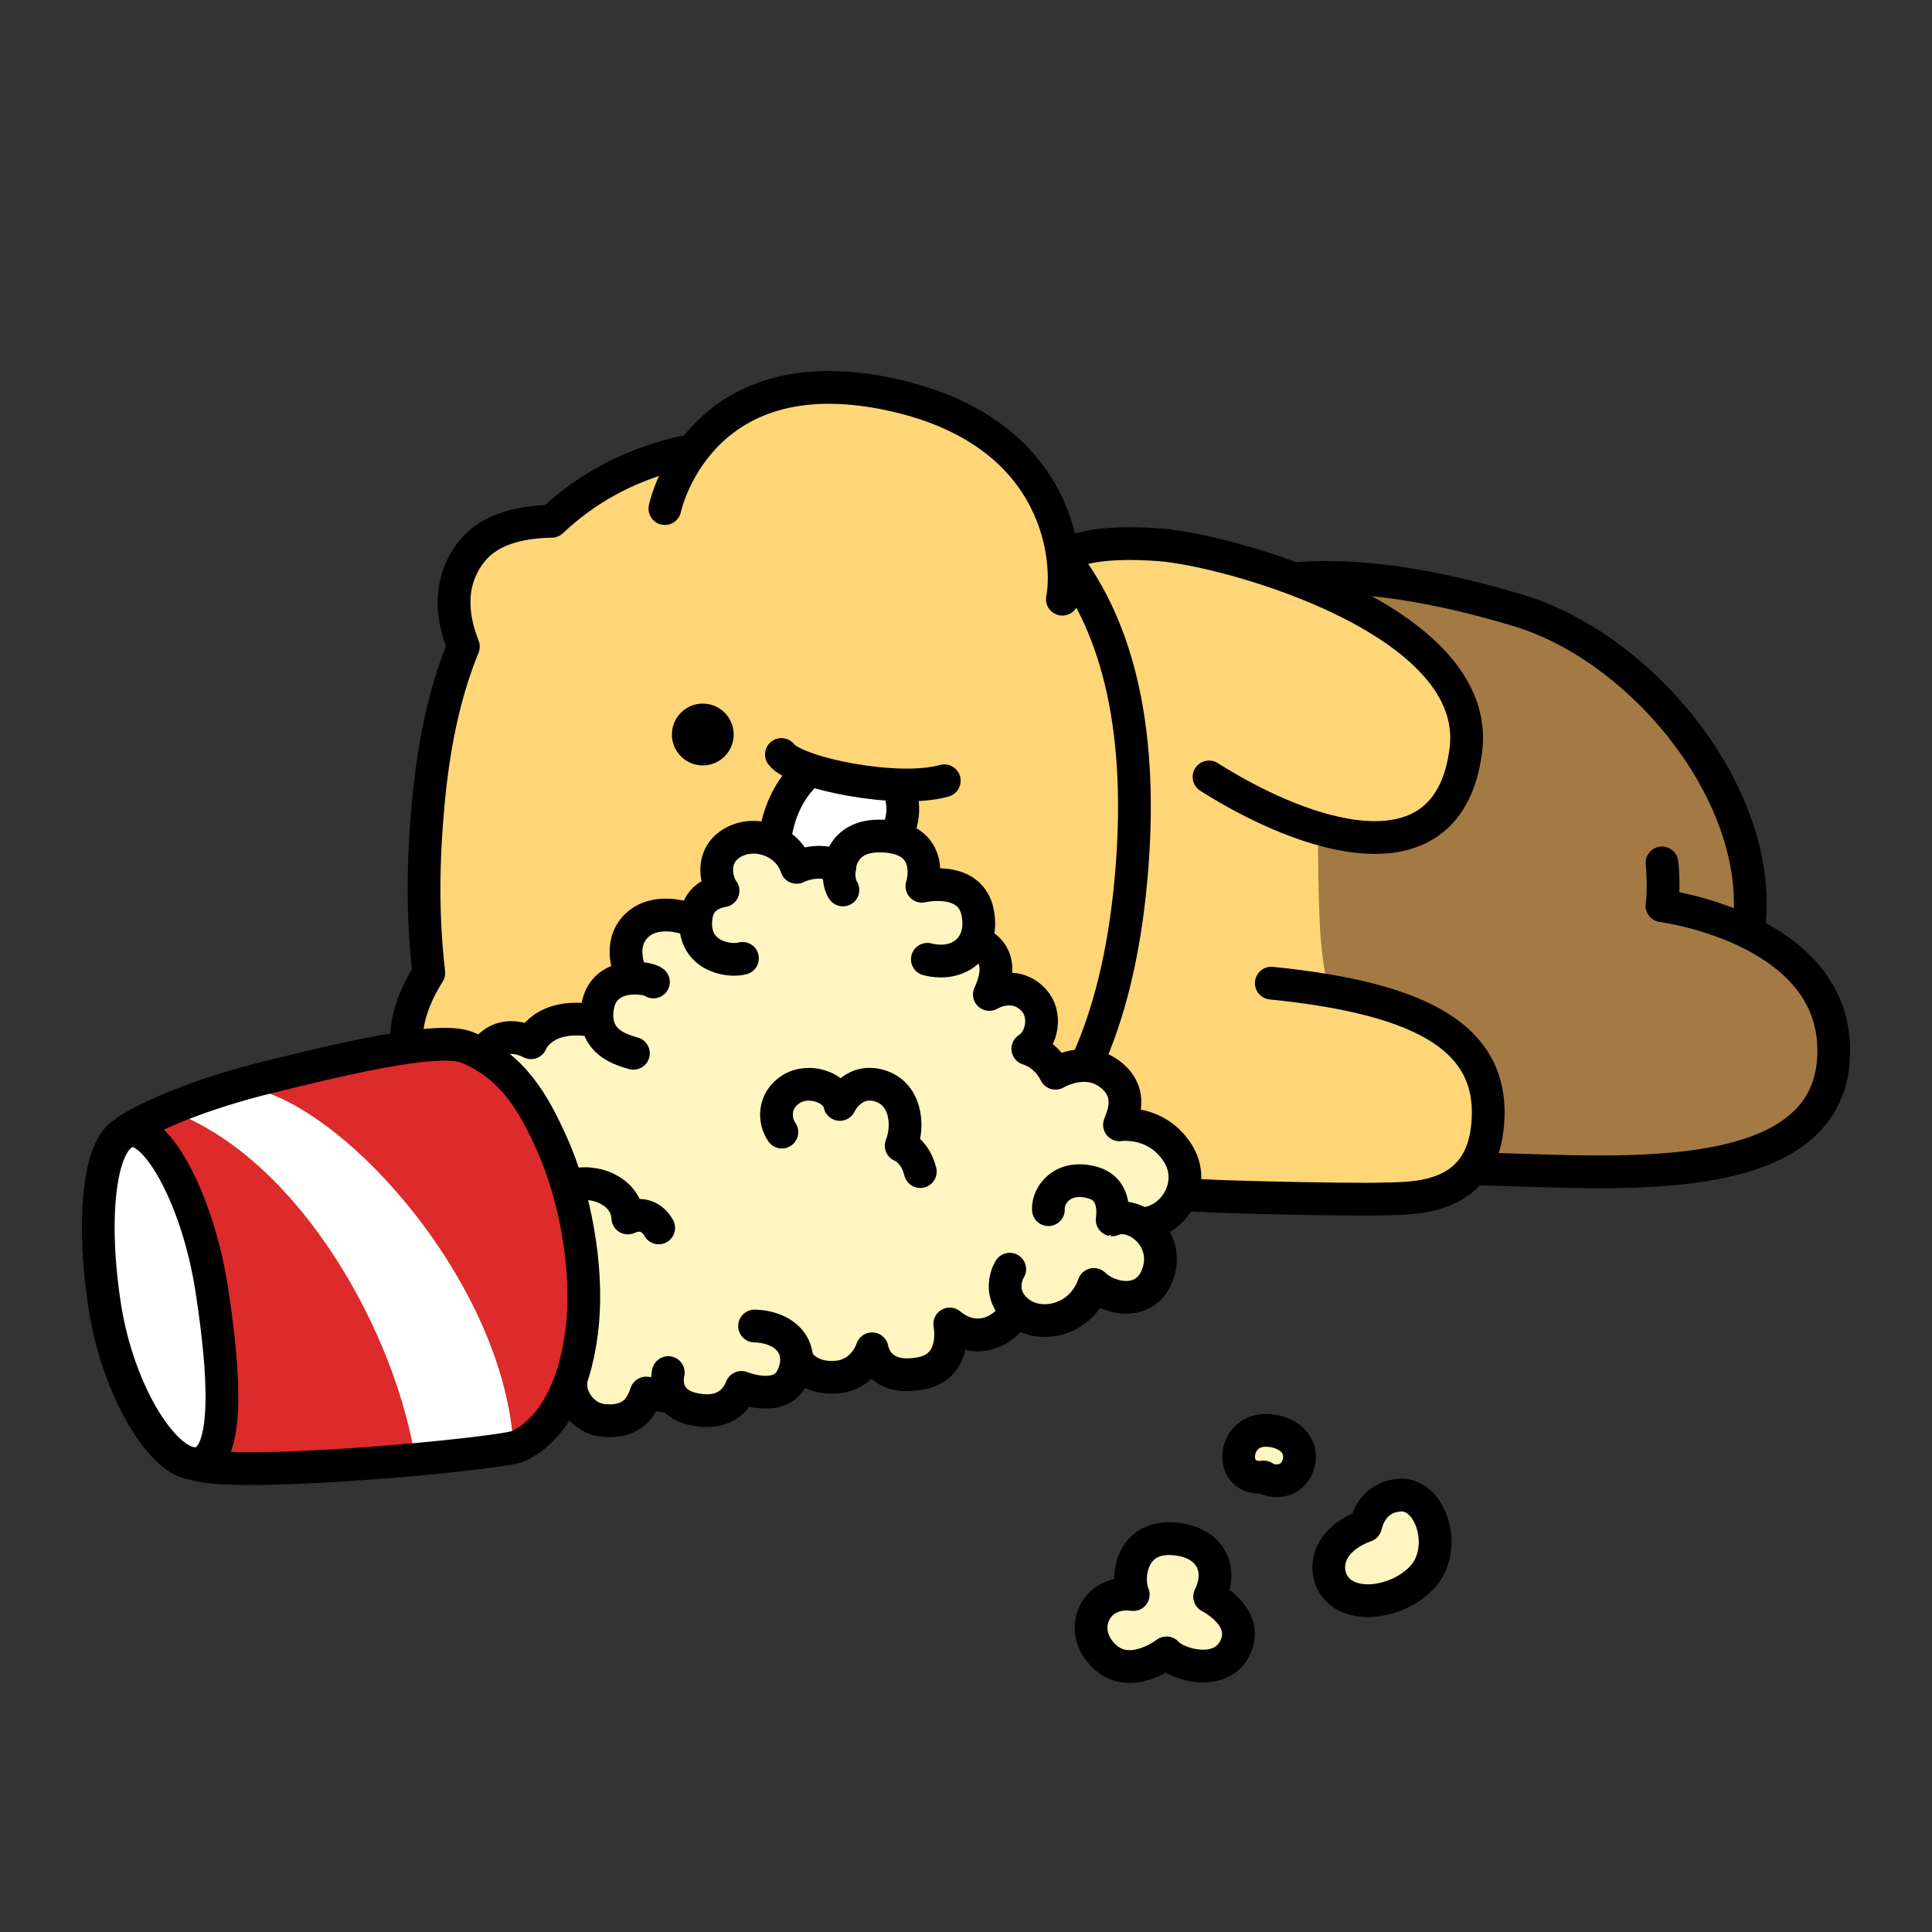 <svg width="102" height="102" viewBox="0 0 102 102" fill="none" xmlns="http://www.w3.org/2000/svg">
<rect x="0" y="0" width="102" height="102" fill="#333333" stroke="none"/>
<g clip-path="url(#clip0_3359_37822)">
<path d="M66.35 38.778L59.893 40.637L61.532 50.221L64.041 55.199L73.678 55.902L76.59 51.067L71.47 42.349L66.35 38.778Z" fill="#FFD677"/>
<path d="M92.297 49.199C93.337 42.3 86.882 34.258 80.176 32.234C75.855 30.93 72.697 30.53 70.484 30.486C70.484 30.486 69.262 37.63 69.664 48.473C70.066 59.315 77.201 61.703 77.201 61.703C83.527 61.703 96.249 63.38 96.795 55.995C97.31 49.053 87.745 47.818 87.745 47.818" fill="#A37944"/>
<path d="M67.069 30.741C68.701 30.433 72.701 29.979 80.176 32.235C86.882 34.26 93.338 42.301 92.297 49.2" stroke="black" stroke-width="1.729" stroke-linecap="round" stroke-linejoin="round"/>
<path d="M87.743 45.557C87.796 45.864 87.846 47.202 87.743 47.819C87.743 47.819 97.309 49.054 96.794 55.997C96.248 63.382 83.525 61.705 77.2 61.705" stroke="black" stroke-width="1.729" stroke-linecap="round" stroke-linejoin="round"/>
<path d="M67.119 51.905C75.245 52.727 79.092 54.896 78.514 59.627C78.043 63.497 74.384 63.248 72.944 63.3C71.504 63.352 62.131 63.197 61.256 62.94C61.256 62.94 44.048 61.23 54.332 31.279C55.207 28.732 58.324 28.554 61.225 28.763C64.737 29.016 78.259 32.692 77.392 39.587C76.49 46.77 68.919 44.246 63.831 41.018" fill="#FFD677"/>
<path d="M67.119 51.905C75.245 52.727 79.092 54.896 78.514 59.627C78.043 63.497 74.384 63.248 72.944 63.3C71.504 63.352 62.131 63.197 61.256 62.94C61.256 62.94 44.048 61.23 54.332 31.279C55.207 28.732 58.324 28.554 61.225 28.763C64.737 29.016 78.259 32.692 77.392 39.587C76.49 46.77 68.919 44.246 63.831 41.018" stroke="black" stroke-width="1.729" stroke-linecap="round" stroke-linejoin="round"/>
<path d="M42.526 23.417C37.339 23.153 32.761 24.099 29.123 27.523C27.298 27.551 25.76 28.011 24.876 29.148C24.029 30.24 23.556 31.841 24.464 34.136C23.434 36.658 22.88 39.429 22.601 42.504C22.323 45.581 22.298 48.411 22.639 51.364C21.333 53.457 21.176 55.178 21.879 56.503C22.448 57.577 24.286 58.351 26.229 58.655C29.13 62.399 33.626 64.187 38.777 64.857C50.21 66.345 58.551 61.679 59.767 45.75C60.92 30.648 54.038 23.998 42.524 23.415L42.526 23.417Z" fill="#FFD677" stroke="black" stroke-width="1.729" stroke-linecap="round" stroke-linejoin="round"/>
<path d="M38.728 38.925C38.809 38.027 38.148 37.233 37.251 37.152C36.354 37.071 35.561 37.733 35.48 38.631C35.399 39.529 36.06 40.323 36.957 40.404C37.853 40.485 38.646 39.823 38.728 38.925Z" fill="black"/>
<path d="M40.86 44.883C40.699 48.4 43.033 50.491 45.03 50.191C47.211 49.863 48.427 46.98 46.47 45.076C48.592 43.357 47.642 40.429 45.501 39.904C43.539 39.422 41.021 41.367 40.86 44.883Z" fill="white" stroke="black" stroke-width="1.729" stroke-linecap="round" stroke-linejoin="round"/>
<path d="M35.103 26.851C35.212 26.307 37.203 18.619 47.189 20.862C56.205 22.889 56.454 29.852 56.087 31.634" fill="#FFD677"/>
<path d="M35.103 26.851C35.212 26.307 37.203 18.619 47.189 20.862C56.205 22.889 56.454 29.852 56.087 31.634" stroke="black" stroke-width="1.729" stroke-linecap="round" stroke-linejoin="round"/>
<path d="M49.772 41.218C47.327 41.923 41.922 40.827 41.173 39.832C41.173 39.832 42.715 34.472 46.852 35.573C50.986 36.674 49.772 41.218 49.772 41.218Z" fill="#FFD677"/>
<path d="M41.254 39.833C42.001 40.827 47.408 41.924 49.853 41.219L41.254 39.833Z" fill="#FFD677"/>
<path d="M41.254 39.833C42.001 40.827 47.408 41.924 49.853 41.219" stroke="black" stroke-width="1.729" stroke-linecap="round" stroke-linejoin="round"/>
<path d="M30.146 73.016C30.077 73.707 30.492 75.019 32.081 75.019C33.669 75.019 34.084 74.191 34.291 73.569L35.285 72.409C35.285 72.409 34.856 73.975 36.652 74.345C38.224 74.67 38.881 73.864 39.149 73.19C39.149 73.19 41.158 74.019 41.816 72.681C42.004 72.298 42.077 71.94 42.059 71.616L42.05 71.534C42.05 71.823 42.653 72.771 44.173 72.65C45.632 72.533 46.046 71.155 46.046 71.155C46.128 71.561 46.569 72.845 48.629 72.451C50.609 72.072 50.147 69.845 50.147 69.845C51.702 71.147 53.313 69.95 53.55 69.205L53.885 69.286C55.019 70.088 57.104 69.64 57.757 67.756C58.534 68.531 60.501 68.838 61.112 66.978C61.464 65.908 60.974 64.999 60.273 64.545C61.87 64.545 63.291 62.505 62.149 60.773C61.008 59.042 59.105 59.331 59.105 59.331C59.262 58.898 59.896 57.611 58.565 56.629C57.265 55.672 55.727 56.608 55.727 56.608C55.195 55.543 54.266 55.317 54.266 55.317C55.059 54.8 55.262 53.483 54.58 52.748C53.548 51.637 52.236 52.447 52.236 52.447C53.062 50.676 52.258 49.927 51.471 49.651C51.666 49.251 51.733 48.746 51.624 48.162C51.248 46.128 48.673 46.739 48.673 46.739C48.932 45.843 48.914 44.087 46.419 44.087C44.92 44.087 44.399 45.008 44.311 45.818L44.338 45.759C43.254 45.125 42.059 45.743 42.059 45.743C41.56 44.219 39.58 43.681 38.427 44.617C37.529 45.345 37.851 46.555 38.178 46.977C37.619 47.08 36.884 47.377 36.757 48.361L36.715 48.633C36.175 48.325 34.548 47.88 33.587 48.843C32.627 49.805 33.215 51.204 33.385 51.589V51.593C32.608 51.631 31.697 51.986 31.543 53.19C31.511 53.441 31.511 53.665 31.543 53.866H31.522C28.675 53.305 28.037 55.003 28.037 55.003C26.749 54.354 25.901 54.977 25.56 55.562C25.56 55.562 23.501 62.982 24.692 66.797C25.883 70.613 30.151 73.022 30.151 73.022L30.146 73.016Z" fill="#FFF5C0"/>
<path d="M30.146 73.071C30.078 73.762 30.737 74.905 31.903 74.997C33.485 75.123 33.906 74.168 34.113 73.546L35.191 73.72" stroke="black" stroke-width="1.729" stroke-linecap="round" stroke-linejoin="round"/>
<path d="M35.282 72.466C35.282 72.466 34.853 74.032 36.649 74.402C38.221 74.727 38.878 73.921 39.146 73.247C39.146 73.247 41.156 74.076 41.813 72.738C42.564 71.208 41.499 70.051 39.837 70.007" stroke="black" stroke-width="1.729" stroke-linecap="round" stroke-linejoin="round"/>
<path d="M53.546 69.259C53.309 70.004 51.7 71.199 50.142 69.899C50.142 69.899 50.607 72.124 48.625 72.505C46.565 72.901 46.123 71.616 46.042 71.21C46.042 71.21 45.627 72.587 44.168 72.704C42.649 72.826 42.046 71.877 42.046 71.588" stroke="black" stroke-width="1.729" stroke-linecap="round" stroke-linejoin="round"/>
<path d="M53.309 67.007C53.048 67.438 52.744 68.539 53.877 69.341C55.011 70.142 57.096 69.695 57.749 67.811C58.526 68.585 60.535 69.06 61.146 67.2C61.757 65.339 59.888 63.88 58.718 64.401C58.697 64.399 59.055 62.821 57.697 62.438C56.083 61.981 55.302 63.12 55.35 63.865" stroke="black" stroke-width="1.729" stroke-linecap="round" stroke-linejoin="round"/>
<path d="M39.198 50.596C38.444 50.807 36.492 50.447 36.753 48.41C36.881 47.426 37.614 47.129 38.174 47.027C37.848 46.606 37.526 45.394 38.423 44.666C39.577 43.73 41.557 44.268 42.055 45.792C42.055 45.792 43.25 45.176 44.335 45.809" stroke="black" stroke-width="1.729" stroke-linecap="round" stroke-linejoin="round"/>
<path d="M44.502 46.986C44.125 46.494 44.018 44.137 46.417 44.137C48.912 44.137 48.933 45.893 48.671 46.789C48.671 46.789 51.248 46.178 51.623 48.212C51.96 50.035 50.603 51.065 48.96 50.646" stroke="black" stroke-width="1.729" stroke-linecap="round" stroke-linejoin="round"/>
<path d="M51.469 49.705C52.256 49.981 53.058 50.731 52.233 52.502C52.233 52.502 53.546 51.691 54.578 52.803C55.26 53.538 55.057 54.854 54.264 55.371C54.264 55.371 55.193 55.597 55.725 56.663C55.725 56.663 57.263 55.727 58.563 56.684C59.894 57.663 59.262 58.953 59.103 59.386C59.103 59.386 61.004 59.097 62.147 60.828C63.287 62.559 61.866 64.6 60.271 64.6" stroke="black" stroke-width="1.729" stroke-linecap="round" stroke-linejoin="round"/>
<path d="M33.441 55.609C32.891 55.44 31.302 55.082 31.539 53.24C31.798 51.213 34.203 51.588 34.499 51.843" stroke="black" stroke-width="1.729" stroke-linecap="round" stroke-linejoin="round"/>
<path d="M36.714 48.683C36.174 48.376 34.548 47.93 33.587 48.893C32.627 49.856 33.215 51.254 33.384 51.639" stroke="black" stroke-width="1.729" stroke-linecap="round" stroke-linejoin="round"/>
<path d="M25.555 55.609C25.895 55.026 26.744 54.402 28.032 55.051C28.032 55.051 28.67 53.355 31.517 53.918" stroke="black" stroke-width="1.729" stroke-linecap="round" stroke-linejoin="round"/>
<path d="M41.278 59.77C40.851 59.159 40.826 58.098 41.761 57.504C42.695 56.909 44.15 57.403 44.338 58.309C44.338 58.309 44.983 56.907 46.423 57.317C47.796 57.709 48.022 59.356 47.578 60.489C47.578 60.489 48.309 60.744 48.587 61.855" stroke="black" stroke-width="1.729" stroke-linecap="round" stroke-linejoin="round"/>
<path d="M29.427 63.042C30.524 61.924 33.065 62.585 33.147 64.304C33.923 63.942 34.511 64.331 34.775 64.827" stroke="black" stroke-width="1.729" stroke-linecap="round" stroke-linejoin="round"/>
<path d="M10.454 77.347C13.381 78.008 26.281 77.275 28.361 76.177C30.442 75.078 30.928 72.273 30.207 66.226C29.465 59.984 28.102 56.465 24.221 55.387C22.086 54.795 17.695 55.999 14.197 56.859C10.699 57.719 7.769 58.728 6.729 59.666L10.452 77.344L10.454 77.347Z" fill="#DD2A2A"/>
<path d="M11.175 68.059C11.912 72.813 12.09 77.01 10.451 77.263C8.812 77.516 6.264 73.696 5.528 68.943C4.791 64.189 5.256 59.927 6.901 59.701C8.291 59.509 10.438 63.306 11.175 68.059Z" fill="white" stroke="black" stroke-width="1.729" stroke-linecap="round" stroke-linejoin="round"/>
<path d="M21.951 77.225C20.957 70.473 15.883 61.29 9.133 58.703C11.308 57.617 13.068 57.389 13.068 57.389C18.358 58.41 26.711 67.969 27.113 76.466C25.284 76.989 21.951 77.228 21.951 77.228V77.225Z" fill="white"/>
<path d="M6.73 59.668C8.122 58.818 10.701 57.721 14.199 56.861C17.697 56.001 23.105 54.665 24.648 55.293C27.126 56.302 28.21 58.343 29.115 60.336C30.358 63.076 31.034 66.808 30.762 69.82C30.486 72.876 29.326 75.45 27.34 76.357C26.523 76.729 13.385 78.008 10.456 77.347" stroke="black" stroke-width="1.729" stroke-linecap="round" stroke-linejoin="round"/>
<path d="M59.831 84.186C59.459 83.37 59.672 81.091 61.925 81.239C63.859 81.367 64.606 82.78 63.863 84.293C63.863 84.293 66.069 85.388 65.167 87.071C64.384 88.534 62.136 87.894 61.587 87.263C61.587 87.263 59.777 88.67 58.429 87.556C56.805 86.215 57.736 83.898 59.831 84.186Z" fill="#FFF5C0" stroke="black" stroke-width="1.729" stroke-linecap="round" stroke-linejoin="round"/>
<path d="M66.721 77.979C67.083 78.274 68.192 78.364 68.533 77.345C68.875 76.326 68.019 75.516 66.802 75.516C65.048 75.516 64.829 78.197 66.721 77.979Z" fill="#FFF5C0" stroke="black" stroke-width="1.729" stroke-linecap="round" stroke-linejoin="round"/>
<path d="M72.095 80.556C72.225 80.014 72.648 79.001 73.937 78.934C75.528 78.853 76.453 81.683 75.149 83.198C74.148 84.362 72.053 84.942 70.858 84.132C69.847 83.445 69.654 81.448 72.095 80.556Z" fill="#FFF5C0" stroke="black" stroke-width="1.729" stroke-linecap="round" stroke-linejoin="round"/>
</g>
<defs>
<clipPath id="clip0_3359_37822">
<rect width="102" height="102" fill="white"/>
</clipPath>
</defs>
</svg>
